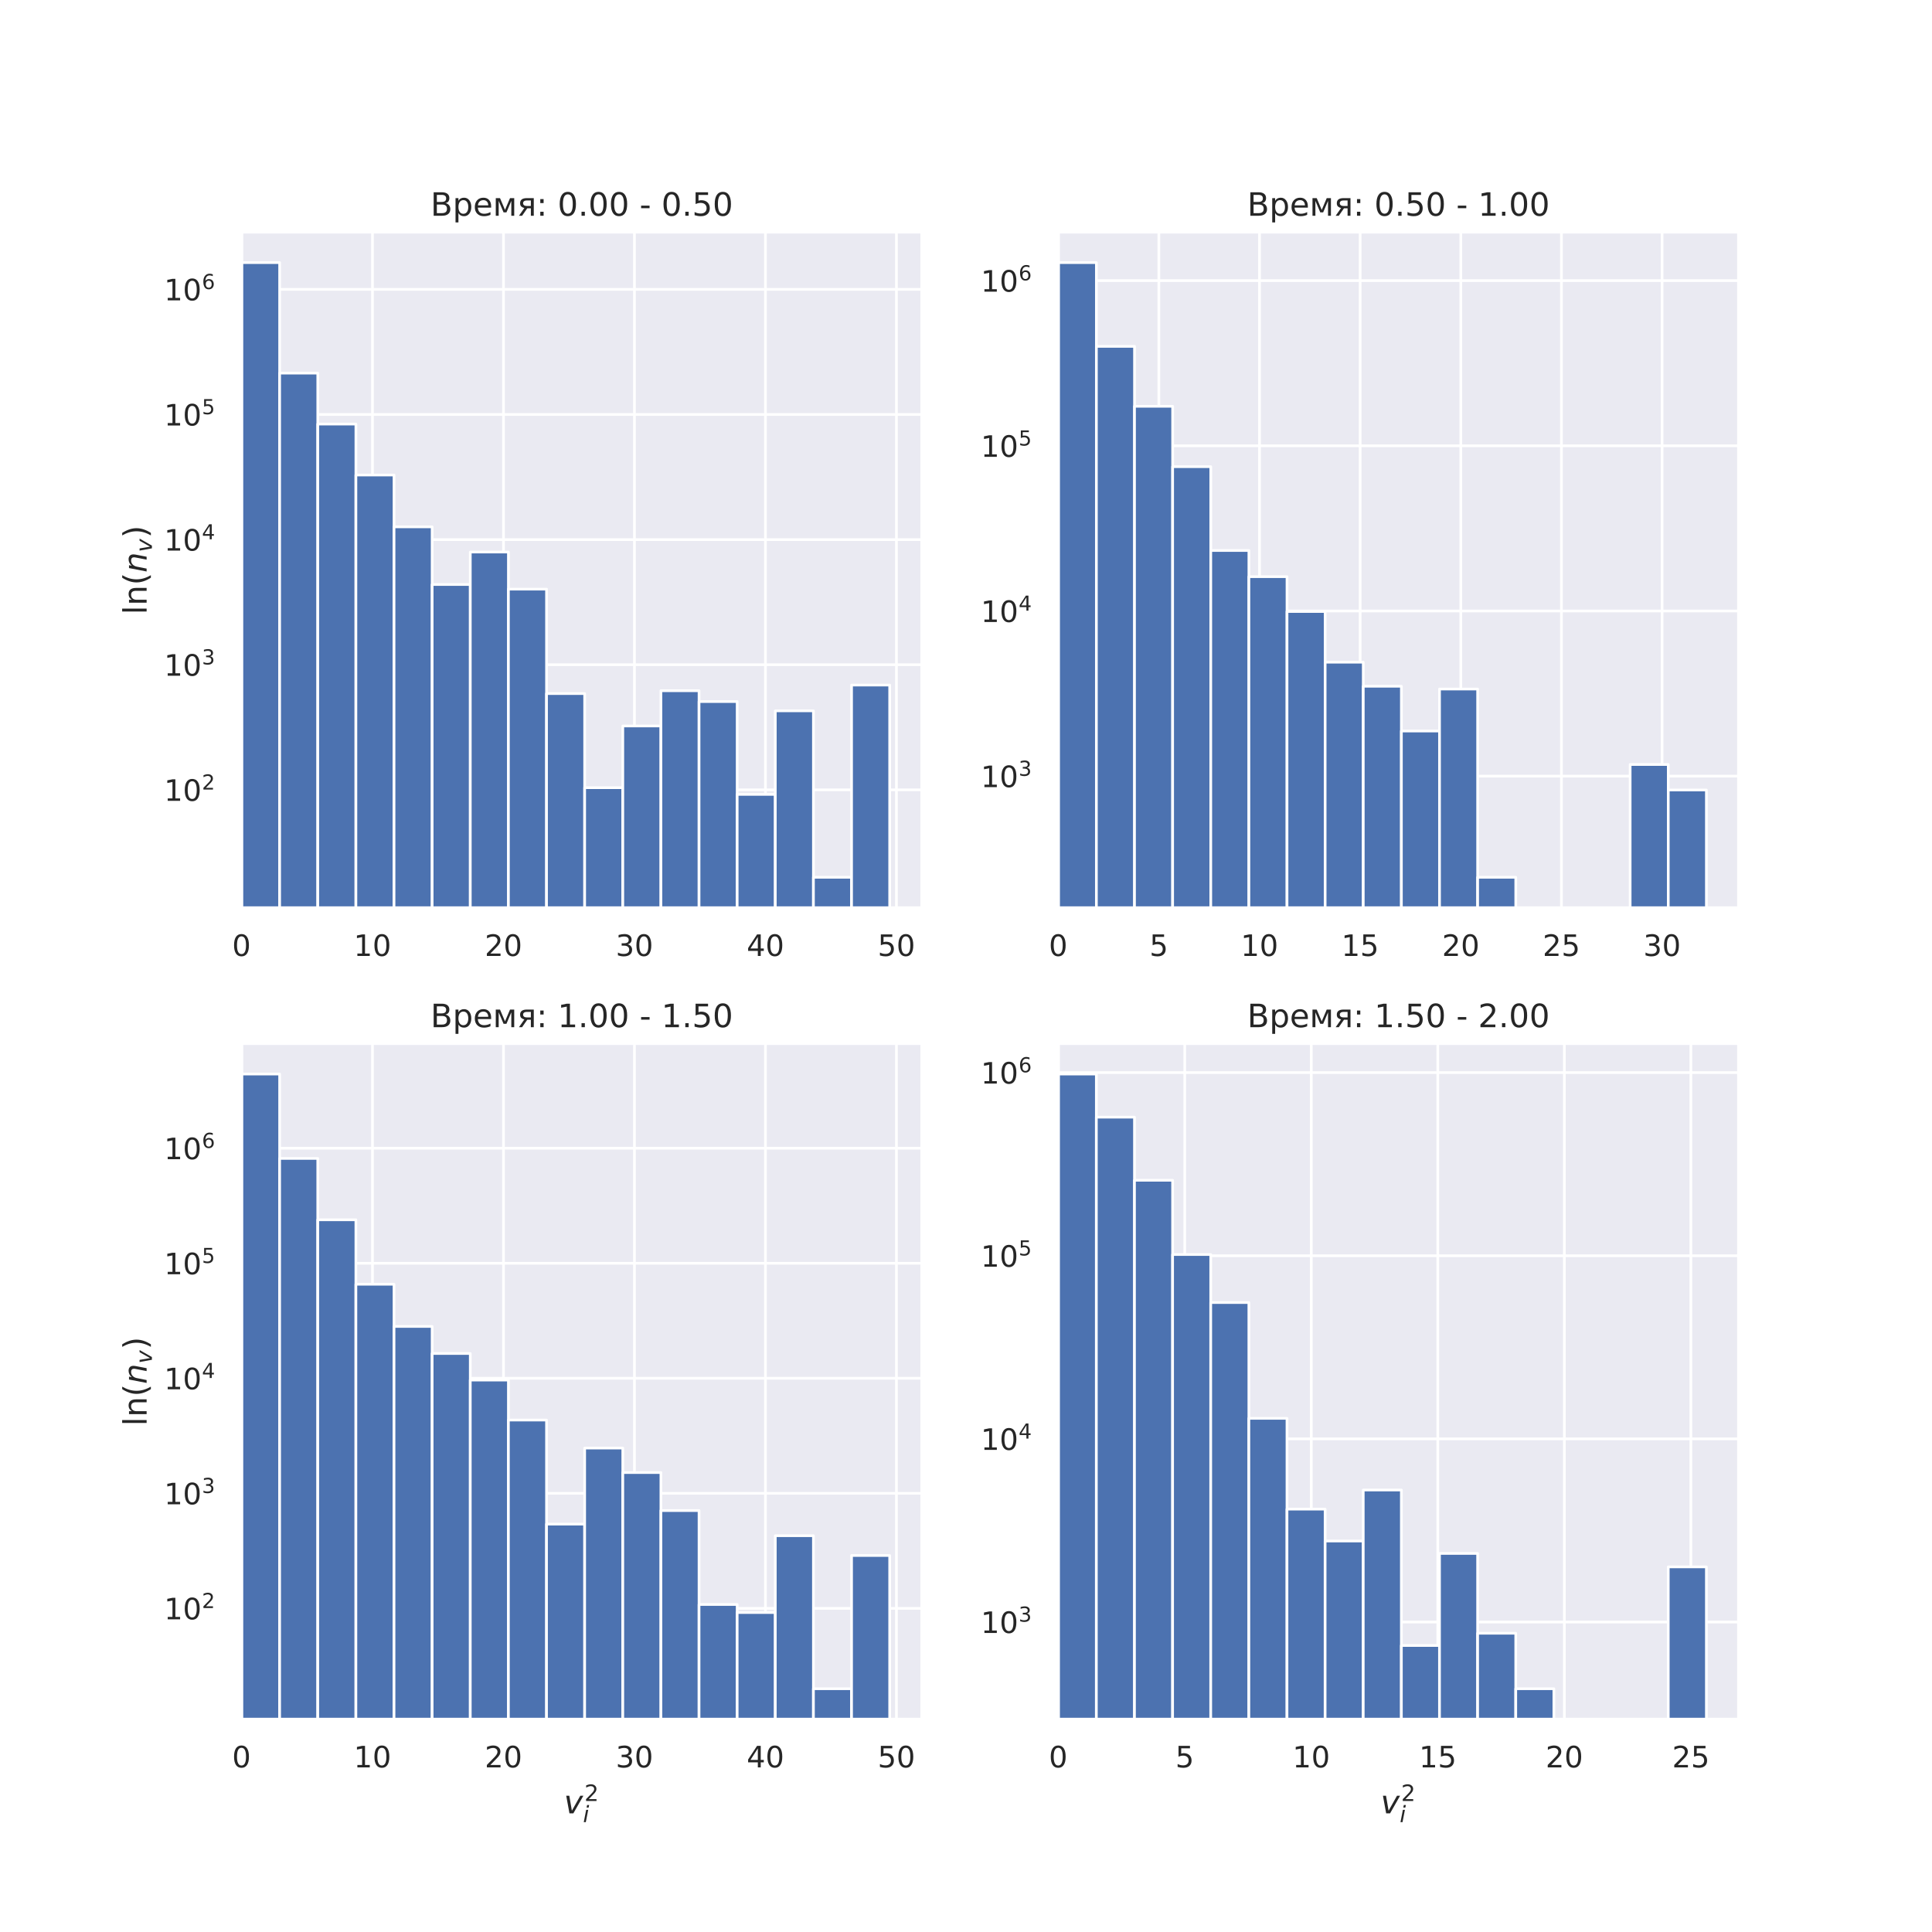 <?xml version="1.0" encoding="utf-8" standalone="no"?>
<!DOCTYPE svg PUBLIC "-//W3C//DTD SVG 1.1//EN"
  "http://www.w3.org/Graphics/SVG/1.1/DTD/svg11.dtd">
<!-- Created with matplotlib (https://matplotlib.org/) -->
<svg height="720pt" version="1.1" viewBox="0 0 720 720" width="720pt" xmlns="http://www.w3.org/2000/svg" xmlns:xlink="http://www.w3.org/1999/xlink">
 <defs>
  <style type="text/css">*{stroke-linecap:butt;stroke-linejoin:round;}</style>
 </defs>
 <g id="figure_1">
  <g id="patch_1">
   <path d="M 0 720 
L 720 720 
L 720 0 
L 0 0 
z
" style="fill:#ffffff;"/>
  </g>
  <g id="axes_1">
   <g id="patch_2">
    <path d="M 90 338.4 
L 343.636 338.4 
L 343.636 86.4 
L 90 86.4 
z
" style="fill:#eaeaf2;"/>
   </g>
   <g id="matplotlib.axis_1">
    <g id="xtick_1">
     <g id="line2d_1">
      <path clip-path="url(#p3fdd7d1e3e)" d="M 90 338.4 
L 90 86.4 
" style="fill:none;stroke:#ffffff;stroke-linecap:round;"/>
     </g>
     <g id="text_1">
      <!-- 0 -->
      <g style="fill:#262626;" transform="translate(86.501 356.258)scale(0.11 -0.11)">
       <defs>
        <path d="M 31.781 66.406 
Q 24.172 66.406 20.328 58.906 
Q 16.5 51.422 16.5 36.375 
Q 16.5 21.391 20.328 13.891 
Q 24.172 6.391 31.781 6.391 
Q 39.453 6.391 43.281 13.891 
Q 47.125 21.391 47.125 36.375 
Q 47.125 51.422 43.281 58.906 
Q 39.453 66.406 31.781 66.406 
z
M 31.781 74.219 
Q 44.047 74.219 50.516 64.516 
Q 56.984 54.828 56.984 36.375 
Q 56.984 17.969 50.516 8.266 
Q 44.047 -1.422 31.781 -1.422 
Q 19.531 -1.422 13.062 8.266 
Q 6.594 17.969 6.594 36.375 
Q 6.594 54.828 13.062 64.516 
Q 19.531 74.219 31.781 74.219 
z
" id="DejaVuSans-48"/>
       </defs>
       <use xlink:href="#DejaVuSans-48"/>
      </g>
     </g>
    </g>
    <g id="xtick_2">
     <g id="line2d_2">
      <path clip-path="url(#p3fdd7d1e3e)" d="M 138.815 338.4 
L 138.815 86.4 
" style="fill:none;stroke:#ffffff;stroke-linecap:round;"/>
     </g>
     <g id="text_2">
      <!-- 10 -->
      <g style="fill:#262626;" transform="translate(131.817 356.258)scale(0.11 -0.11)">
       <defs>
        <path d="M 12.406 8.297 
L 28.516 8.297 
L 28.516 63.922 
L 10.984 60.406 
L 10.984 69.391 
L 28.422 72.906 
L 38.281 72.906 
L 38.281 8.297 
L 54.391 8.297 
L 54.391 0 
L 12.406 0 
z
" id="DejaVuSans-49"/>
       </defs>
       <use xlink:href="#DejaVuSans-49"/>
       <use x="63.623" xlink:href="#DejaVuSans-48"/>
      </g>
     </g>
    </g>
    <g id="xtick_3">
     <g id="line2d_3">
      <path clip-path="url(#p3fdd7d1e3e)" d="M 187.631 338.4 
L 187.631 86.4 
" style="fill:none;stroke:#ffffff;stroke-linecap:round;"/>
     </g>
     <g id="text_3">
      <!-- 20 -->
      <g style="fill:#262626;" transform="translate(180.632 356.258)scale(0.11 -0.11)">
       <defs>
        <path d="M 19.188 8.297 
L 53.609 8.297 
L 53.609 0 
L 7.328 0 
L 7.328 8.297 
Q 12.938 14.109 22.625 23.891 
Q 32.328 33.688 34.812 36.531 
Q 39.547 41.844 41.422 45.531 
Q 43.312 49.219 43.312 52.781 
Q 43.312 58.594 39.234 62.25 
Q 35.156 65.922 28.609 65.922 
Q 23.969 65.922 18.812 64.312 
Q 13.672 62.703 7.812 59.422 
L 7.812 69.391 
Q 13.766 71.781 18.938 73 
Q 24.125 74.219 28.422 74.219 
Q 39.75 74.219 46.484 68.547 
Q 53.219 62.891 53.219 53.422 
Q 53.219 48.922 51.531 44.891 
Q 49.859 40.875 45.406 35.406 
Q 44.188 33.984 37.641 27.219 
Q 31.109 20.453 19.188 8.297 
z
" id="DejaVuSans-50"/>
       </defs>
       <use xlink:href="#DejaVuSans-50"/>
       <use x="63.623" xlink:href="#DejaVuSans-48"/>
      </g>
     </g>
    </g>
    <g id="xtick_4">
     <g id="line2d_4">
      <path clip-path="url(#p3fdd7d1e3e)" d="M 236.446 338.4 
L 236.446 86.4 
" style="fill:none;stroke:#ffffff;stroke-linecap:round;"/>
     </g>
     <g id="text_4">
      <!-- 30 -->
      <g style="fill:#262626;" transform="translate(229.448 356.258)scale(0.11 -0.11)">
       <defs>
        <path d="M 40.578 39.312 
Q 47.656 37.797 51.625 33 
Q 55.609 28.219 55.609 21.188 
Q 55.609 10.406 48.188 4.484 
Q 40.766 -1.422 27.094 -1.422 
Q 22.516 -1.422 17.656 -0.516 
Q 12.797 0.391 7.625 2.203 
L 7.625 11.719 
Q 11.719 9.328 16.594 8.109 
Q 21.484 6.891 26.812 6.891 
Q 36.078 6.891 40.938 10.547 
Q 45.797 14.203 45.797 21.188 
Q 45.797 27.641 41.281 31.266 
Q 36.766 34.906 28.719 34.906 
L 20.219 34.906 
L 20.219 43.016 
L 29.109 43.016 
Q 36.375 43.016 40.234 45.922 
Q 44.094 48.828 44.094 54.297 
Q 44.094 59.906 40.109 62.906 
Q 36.141 65.922 28.719 65.922 
Q 24.656 65.922 20.016 65.031 
Q 15.375 64.156 9.812 62.312 
L 9.812 71.094 
Q 15.438 72.656 20.344 73.438 
Q 25.25 74.219 29.594 74.219 
Q 40.828 74.219 47.359 69.109 
Q 53.906 64.016 53.906 55.328 
Q 53.906 49.266 50.438 45.094 
Q 46.969 40.922 40.578 39.312 
z
" id="DejaVuSans-51"/>
       </defs>
       <use xlink:href="#DejaVuSans-51"/>
       <use x="63.623" xlink:href="#DejaVuSans-48"/>
      </g>
     </g>
    </g>
    <g id="xtick_5">
     <g id="line2d_5">
      <path clip-path="url(#p3fdd7d1e3e)" d="M 285.262 338.4 
L 285.262 86.4 
" style="fill:none;stroke:#ffffff;stroke-linecap:round;"/>
     </g>
     <g id="text_5">
      <!-- 40 -->
      <g style="fill:#262626;" transform="translate(278.263 356.258)scale(0.11 -0.11)">
       <defs>
        <path d="M 37.797 64.312 
L 12.891 25.391 
L 37.797 25.391 
z
M 35.203 72.906 
L 47.609 72.906 
L 47.609 25.391 
L 58.016 25.391 
L 58.016 17.188 
L 47.609 17.188 
L 47.609 0 
L 37.797 0 
L 37.797 17.188 
L 4.891 17.188 
L 4.891 26.703 
z
" id="DejaVuSans-52"/>
       </defs>
       <use xlink:href="#DejaVuSans-52"/>
       <use x="63.623" xlink:href="#DejaVuSans-48"/>
      </g>
     </g>
    </g>
    <g id="xtick_6">
     <g id="line2d_6">
      <path clip-path="url(#p3fdd7d1e3e)" d="M 334.077 338.4 
L 334.077 86.4 
" style="fill:none;stroke:#ffffff;stroke-linecap:round;"/>
     </g>
     <g id="text_6">
      <!-- 50 -->
      <g style="fill:#262626;" transform="translate(327.078 356.258)scale(0.11 -0.11)">
       <defs>
        <path d="M 10.797 72.906 
L 49.516 72.906 
L 49.516 64.594 
L 19.828 64.594 
L 19.828 46.734 
Q 21.969 47.469 24.109 47.828 
Q 26.266 48.188 28.422 48.188 
Q 40.625 48.188 47.75 41.5 
Q 54.891 34.812 54.891 23.391 
Q 54.891 11.625 47.562 5.094 
Q 40.234 -1.422 26.906 -1.422 
Q 22.312 -1.422 17.547 -0.641 
Q 12.797 0.141 7.719 1.703 
L 7.719 11.625 
Q 12.109 9.234 16.797 8.062 
Q 21.484 6.891 26.703 6.891 
Q 35.156 6.891 40.078 11.328 
Q 45.016 15.766 45.016 23.391 
Q 45.016 31 40.078 35.438 
Q 35.156 39.891 26.703 39.891 
Q 22.75 39.891 18.812 39.016 
Q 14.891 38.141 10.797 36.281 
z
" id="DejaVuSans-53"/>
       </defs>
       <use xlink:href="#DejaVuSans-53"/>
       <use x="63.623" xlink:href="#DejaVuSans-48"/>
      </g>
     </g>
    </g>
   </g>
   <g id="matplotlib.axis_2">
    <g id="ytick_1">
     <g id="line2d_7">
      <path clip-path="url(#p3fdd7d1e3e)" d="M 90 294.353 
L 343.636 294.353 
" style="fill:none;stroke:#ffffff;stroke-linecap:round;"/>
     </g>
     <g id="text_7">
      <!-- $\mathdefault{10^{2}}$ -->
      <g style="fill:#262626;" transform="translate(61.14 298.532)scale(0.11 -0.11)">
       <use transform="translate(0 0.766)" xlink:href="#DejaVuSans-49"/>
       <use transform="translate(63.623 0.766)" xlink:href="#DejaVuSans-48"/>
       <use transform="translate(128.203 39.047)scale(0.7)" xlink:href="#DejaVuSans-50"/>
      </g>
     </g>
    </g>
    <g id="ytick_2">
     <g id="line2d_8">
      <path clip-path="url(#p3fdd7d1e3e)" d="M 90 247.723 
L 343.636 247.723 
" style="fill:none;stroke:#ffffff;stroke-linecap:round;"/>
     </g>
     <g id="text_8">
      <!-- $\mathdefault{10^{3}}$ -->
      <g style="fill:#262626;" transform="translate(61.14 251.902)scale(0.11 -0.11)">
       <use transform="translate(0 0.766)" xlink:href="#DejaVuSans-49"/>
       <use transform="translate(63.623 0.766)" xlink:href="#DejaVuSans-48"/>
       <use transform="translate(128.203 39.047)scale(0.7)" xlink:href="#DejaVuSans-51"/>
      </g>
     </g>
    </g>
    <g id="ytick_3">
     <g id="line2d_9">
      <path clip-path="url(#p3fdd7d1e3e)" d="M 90 201.093 
L 343.636 201.093 
" style="fill:none;stroke:#ffffff;stroke-linecap:round;"/>
     </g>
     <g id="text_9">
      <!-- $\mathdefault{10^{4}}$ -->
      <g style="fill:#262626;" transform="translate(61.14 205.272)scale(0.11 -0.11)">
       <use transform="translate(0 0.684)" xlink:href="#DejaVuSans-49"/>
       <use transform="translate(63.623 0.684)" xlink:href="#DejaVuSans-48"/>
       <use transform="translate(128.203 38.966)scale(0.7)" xlink:href="#DejaVuSans-52"/>
      </g>
     </g>
    </g>
    <g id="ytick_4">
     <g id="line2d_10">
      <path clip-path="url(#p3fdd7d1e3e)" d="M 90 154.463 
L 343.636 154.463 
" style="fill:none;stroke:#ffffff;stroke-linecap:round;"/>
     </g>
     <g id="text_10">
      <!-- $\mathdefault{10^{5}}$ -->
      <g style="fill:#262626;" transform="translate(61.14 158.643)scale(0.11 -0.11)">
       <use transform="translate(0 0.684)" xlink:href="#DejaVuSans-49"/>
       <use transform="translate(63.623 0.684)" xlink:href="#DejaVuSans-48"/>
       <use transform="translate(128.203 38.966)scale(0.7)" xlink:href="#DejaVuSans-53"/>
      </g>
     </g>
    </g>
    <g id="ytick_5">
     <g id="line2d_11">
      <path clip-path="url(#p3fdd7d1e3e)" d="M 90 107.834 
L 343.636 107.834 
" style="fill:none;stroke:#ffffff;stroke-linecap:round;"/>
     </g>
     <g id="text_11">
      <!-- $\mathdefault{10^{6}}$ -->
      <g style="fill:#262626;" transform="translate(61.14 112.013)scale(0.11 -0.11)">
       <defs>
        <path d="M 33.016 40.375 
Q 26.375 40.375 22.484 35.828 
Q 18.609 31.297 18.609 23.391 
Q 18.609 15.531 22.484 10.953 
Q 26.375 6.391 33.016 6.391 
Q 39.656 6.391 43.531 10.953 
Q 47.406 15.531 47.406 23.391 
Q 47.406 31.297 43.531 35.828 
Q 39.656 40.375 33.016 40.375 
z
M 52.594 71.297 
L 52.594 62.312 
Q 48.875 64.062 45.094 64.984 
Q 41.312 65.922 37.594 65.922 
Q 27.828 65.922 22.672 59.328 
Q 17.531 52.734 16.797 39.406 
Q 19.672 43.656 24.016 45.922 
Q 28.375 48.188 33.594 48.188 
Q 44.578 48.188 50.953 41.516 
Q 57.328 34.859 57.328 23.391 
Q 57.328 12.156 50.688 5.359 
Q 44.047 -1.422 33.016 -1.422 
Q 20.359 -1.422 13.672 8.266 
Q 6.984 17.969 6.984 36.375 
Q 6.984 53.656 15.188 63.938 
Q 23.391 74.219 37.203 74.219 
Q 40.922 74.219 44.703 73.484 
Q 48.484 72.75 52.594 71.297 
z
" id="DejaVuSans-54"/>
       </defs>
       <use transform="translate(0 0.766)" xlink:href="#DejaVuSans-49"/>
       <use transform="translate(63.623 0.766)" xlink:href="#DejaVuSans-48"/>
       <use transform="translate(128.203 39.047)scale(0.7)" xlink:href="#DejaVuSans-54"/>
      </g>
     </g>
    </g>
    <g id="ytick_6"/>
    <g id="ytick_7"/>
    <g id="ytick_8"/>
    <g id="ytick_9"/>
    <g id="ytick_10"/>
    <g id="ytick_11"/>
    <g id="ytick_12"/>
    <g id="ytick_13"/>
    <g id="ytick_14"/>
    <g id="ytick_15"/>
    <g id="ytick_16"/>
    <g id="ytick_17"/>
    <g id="ytick_18"/>
    <g id="ytick_19"/>
    <g id="ytick_20"/>
    <g id="ytick_21"/>
    <g id="ytick_22"/>
    <g id="ytick_23"/>
    <g id="ytick_24"/>
    <g id="ytick_25"/>
    <g id="ytick_26"/>
    <g id="ytick_27"/>
    <g id="ytick_28"/>
    <g id="ytick_29"/>
    <g id="ytick_30"/>
    <g id="ytick_31"/>
    <g id="ytick_32"/>
    <g id="ytick_33"/>
    <g id="ytick_34"/>
    <g id="ytick_35"/>
    <g id="ytick_36"/>
    <g id="ytick_37"/>
    <g id="ytick_38"/>
    <g id="ytick_39"/>
    <g id="ytick_40"/>
    <g id="ytick_41"/>
    <g id="ytick_42"/>
    <g id="ytick_43"/>
    <g id="ytick_44"/>
    <g id="ytick_45"/>
    <g id="ytick_46"/>
    <g id="text_12">
     <!-- $\ln(n_v)$ -->
     <g style="fill:#262626;" transform="translate(54.644 229.02)rotate(-90)scale(0.12 -0.12)">
      <defs>
       <path d="M 9.422 75.984 
L 18.406 75.984 
L 18.406 0 
L 9.422 0 
z
" id="DejaVuSans-108"/>
       <path d="M 54.891 33.016 
L 54.891 0 
L 45.906 0 
L 45.906 32.719 
Q 45.906 40.484 42.875 44.328 
Q 39.844 48.188 33.797 48.188 
Q 26.516 48.188 22.312 43.547 
Q 18.109 38.922 18.109 30.906 
L 18.109 0 
L 9.078 0 
L 9.078 54.688 
L 18.109 54.688 
L 18.109 46.188 
Q 21.344 51.125 25.703 53.562 
Q 30.078 56 35.797 56 
Q 45.219 56 50.047 50.172 
Q 54.891 44.344 54.891 33.016 
z
" id="DejaVuSans-110"/>
       <path d="M 31 75.875 
Q 24.469 64.656 21.281 53.656 
Q 18.109 42.672 18.109 31.391 
Q 18.109 20.125 21.312 9.062 
Q 24.516 -2 31 -13.188 
L 23.188 -13.188 
Q 15.875 -1.703 12.234 9.375 
Q 8.594 20.453 8.594 31.391 
Q 8.594 42.281 12.203 53.312 
Q 15.828 64.359 23.188 75.875 
z
" id="DejaVuSans-40"/>
       <path d="M 55.719 33.016 
L 49.312 0 
L 40.281 0 
L 46.688 32.672 
Q 47.125 34.969 47.359 36.719 
Q 47.609 38.484 47.609 39.5 
Q 47.609 43.609 45.016 45.891 
Q 42.438 48.188 37.797 48.188 
Q 30.562 48.188 25.344 43.375 
Q 20.125 38.578 18.5 30.328 
L 12.5 0 
L 3.516 0 
L 14.109 54.688 
L 23.094 54.688 
L 21.297 46.094 
Q 25.047 50.828 30.312 53.406 
Q 35.594 56 41.406 56 
Q 48.641 56 52.609 52.094 
Q 56.594 48.188 56.594 41.109 
Q 56.594 39.359 56.375 37.359 
Q 56.156 35.359 55.719 33.016 
z
" id="DejaVuSans-Oblique-110"/>
       <path d="M 7.172 54.688 
L 16.703 54.688 
L 24.703 8.203 
L 50.875 54.688 
L 60.406 54.688 
L 29.297 0 
L 17.188 0 
z
" id="DejaVuSans-Oblique-118"/>
       <path d="M 8.016 75.875 
L 15.828 75.875 
Q 23.141 64.359 26.781 53.312 
Q 30.422 42.281 30.422 31.391 
Q 30.422 20.453 26.781 9.375 
Q 23.141 -1.703 15.828 -13.188 
L 8.016 -13.188 
Q 14.5 -2 17.703 9.062 
Q 20.906 20.125 20.906 31.391 
Q 20.906 42.672 17.703 53.656 
Q 14.5 64.656 8.016 75.875 
z
" id="DejaVuSans-41"/>
      </defs>
      <use transform="translate(0 0.016)" xlink:href="#DejaVuSans-108"/>
      <use transform="translate(27.783 0.016)" xlink:href="#DejaVuSans-110"/>
      <use transform="translate(91.162 0.016)" xlink:href="#DejaVuSans-40"/>
      <use transform="translate(130.176 0.016)" xlink:href="#DejaVuSans-Oblique-110"/>
      <use transform="translate(193.555 -16.391)scale(0.7)" xlink:href="#DejaVuSans-Oblique-118"/>
      <use transform="translate(237.715 0.016)" xlink:href="#DejaVuSans-41"/>
     </g>
    </g>
   </g>
   <g id="patch_3">
    <path clip-path="url(#p3fdd7d1e3e)" d="M 90.007 47017.353 
L 104.216 47017.353 
L 104.216 97.855 
L 90.007 97.855 
z
" style="fill:#4c72b0;stroke:#ffffff;stroke-linejoin:miter;"/>
   </g>
   <g id="patch_4">
    <path clip-path="url(#p3fdd7d1e3e)" d="M 104.216 47017.353 
L 118.425 47017.353 
L 118.425 139.048 
L 104.216 139.048 
z
" style="fill:#4c72b0;stroke:#ffffff;stroke-linejoin:miter;"/>
   </g>
   <g id="patch_5">
    <path clip-path="url(#p3fdd7d1e3e)" d="M 118.425 47017.353 
L 132.634 47017.353 
L 132.634 158.029 
L 118.425 158.029 
z
" style="fill:#4c72b0;stroke:#ffffff;stroke-linejoin:miter;"/>
   </g>
   <g id="patch_6">
    <path clip-path="url(#p3fdd7d1e3e)" d="M 132.634 47017.353 
L 146.843 47017.353 
L 146.843 177.018 
L 132.634 177.018 
z
" style="fill:#4c72b0;stroke:#ffffff;stroke-linejoin:miter;"/>
   </g>
   <g id="patch_7">
    <path clip-path="url(#p3fdd7d1e3e)" d="M 146.843 47017.353 
L 161.052 47017.353 
L 161.052 196.33 
L 146.843 196.33 
z
" style="fill:#4c72b0;stroke:#ffffff;stroke-linejoin:miter;"/>
   </g>
   <g id="patch_8">
    <path clip-path="url(#p3fdd7d1e3e)" d="M 161.052 47017.353 
L 175.261 47017.353 
L 175.261 217.83 
L 161.052 217.83 
z
" style="fill:#4c72b0;stroke:#ffffff;stroke-linejoin:miter;"/>
   </g>
   <g id="patch_9">
    <path clip-path="url(#p3fdd7d1e3e)" d="M 175.261 47017.353 
L 189.469 47017.353 
L 189.469 205.734 
L 175.261 205.734 
z
" style="fill:#4c72b0;stroke:#ffffff;stroke-linejoin:miter;"/>
   </g>
   <g id="patch_10">
    <path clip-path="url(#p3fdd7d1e3e)" d="M 189.469 47017.353 
L 203.678 47017.353 
L 203.678 219.548 
L 189.469 219.548 
z
" style="fill:#4c72b0;stroke:#ffffff;stroke-linejoin:miter;"/>
   </g>
   <g id="patch_11">
    <path clip-path="url(#p3fdd7d1e3e)" d="M 203.678 47017.353 
L 217.887 47017.353 
L 217.887 258.477 
L 203.678 258.477 
z
" style="fill:#4c72b0;stroke:#ffffff;stroke-linejoin:miter;"/>
   </g>
   <g id="patch_12">
    <path clip-path="url(#p3fdd7d1e3e)" d="M 217.887 47017.353 
L 232.096 47017.353 
L 232.096 293.558 
L 217.887 293.558 
z
" style="fill:#4c72b0;stroke:#ffffff;stroke-linejoin:miter;"/>
   </g>
   <g id="patch_13">
    <path clip-path="url(#p3fdd7d1e3e)" d="M 232.096 47017.353 
L 246.305 47017.353 
L 246.305 270.546 
L 232.096 270.546 
z
" style="fill:#4c72b0;stroke:#ffffff;stroke-linejoin:miter;"/>
   </g>
   <g id="patch_14">
    <path clip-path="url(#p3fdd7d1e3e)" d="M 246.305 47017.353 
L 260.514 47017.353 
L 260.514 257.404 
L 246.305 257.404 
z
" style="fill:#4c72b0;stroke:#ffffff;stroke-linejoin:miter;"/>
   </g>
   <g id="patch_15">
    <path clip-path="url(#p3fdd7d1e3e)" d="M 260.514 47017.353 
L 274.723 47017.353 
L 274.723 261.438 
L 260.514 261.438 
z
" style="fill:#4c72b0;stroke:#ffffff;stroke-linejoin:miter;"/>
   </g>
   <g id="patch_16">
    <path clip-path="url(#p3fdd7d1e3e)" d="M 274.723 47017.353 
L 288.932 47017.353 
L 288.932 296.041 
L 274.723 296.041 
z
" style="fill:#4c72b0;stroke:#ffffff;stroke-linejoin:miter;"/>
   </g>
   <g id="patch_17">
    <path clip-path="url(#p3fdd7d1e3e)" d="M 288.932 47017.353 
L 303.141 47017.353 
L 303.141 264.909 
L 288.932 264.909 
z
" style="fill:#4c72b0;stroke:#ffffff;stroke-linejoin:miter;"/>
   </g>
   <g id="patch_18">
    <path clip-path="url(#p3fdd7d1e3e)" d="M 303.141 47017.353 
L 317.35 47017.353 
L 317.35 326.945 
L 303.141 326.945 
z
" style="fill:#4c72b0;stroke:#ffffff;stroke-linejoin:miter;"/>
   </g>
   <g id="patch_19">
    <path clip-path="url(#p3fdd7d1e3e)" d="M 317.35 47017.353 
L 331.559 47017.353 
L 331.559 255.296 
L 317.35 255.296 
z
" style="fill:#4c72b0;stroke:#ffffff;stroke-linejoin:miter;"/>
   </g>
   <g id="patch_20">
    <path d="M 90 338.4 
L 90 86.4 
" style="fill:none;stroke:#ffffff;stroke-linecap:square;stroke-linejoin:miter;stroke-width:1.25;"/>
   </g>
   <g id="patch_21">
    <path d="M 343.636 338.4 
L 343.636 86.4 
" style="fill:none;stroke:#ffffff;stroke-linecap:square;stroke-linejoin:miter;stroke-width:1.25;"/>
   </g>
   <g id="patch_22">
    <path d="M 90 338.4 
L 343.636 338.4 
" style="fill:none;stroke:#ffffff;stroke-linecap:square;stroke-linejoin:miter;stroke-width:1.25;"/>
   </g>
   <g id="patch_23">
    <path d="M 90 86.4 
L 343.636 86.4 
" style="fill:none;stroke:#ffffff;stroke-linecap:square;stroke-linejoin:miter;stroke-width:1.25;"/>
   </g>
   <g id="text_13">
    <!-- Время: 0.00 - 0.50 -->
    <g style="fill:#262626;" transform="translate(160.44 80.4)scale(0.12 -0.12)">
     <defs>
      <path d="M 19.672 34.812 
L 19.672 8.109 
L 35.5 8.109 
Q 43.453 8.109 47.281 11.406 
Q 51.125 14.703 51.125 21.484 
Q 51.125 28.328 47.281 31.562 
Q 43.453 34.812 35.5 34.812 
z
M 19.672 64.797 
L 19.672 42.828 
L 34.281 42.828 
Q 41.5 42.828 45.031 45.531 
Q 48.578 48.25 48.578 53.812 
Q 48.578 59.328 45.031 62.062 
Q 41.5 64.797 34.281 64.797 
z
M 9.812 72.906 
L 35.016 72.906 
Q 46.297 72.906 52.391 68.219 
Q 58.5 63.531 58.5 54.891 
Q 58.5 48.188 55.375 44.234 
Q 52.25 40.281 46.188 39.312 
Q 53.469 37.75 57.5 32.781 
Q 61.531 27.828 61.531 20.406 
Q 61.531 10.641 54.891 5.312 
Q 48.25 0 35.984 0 
L 9.812 0 
z
" id="DejaVuSans-1042"/>
      <path d="M 18.109 8.203 
L 18.109 -20.797 
L 9.078 -20.797 
L 9.078 54.688 
L 18.109 54.688 
L 18.109 46.391 
Q 20.953 51.266 25.266 53.625 
Q 29.594 56 35.594 56 
Q 45.562 56 51.781 48.094 
Q 58.016 40.188 58.016 27.297 
Q 58.016 14.406 51.781 6.484 
Q 45.562 -1.422 35.594 -1.422 
Q 29.594 -1.422 25.266 0.953 
Q 20.953 3.328 18.109 8.203 
z
M 48.688 27.297 
Q 48.688 37.203 44.609 42.844 
Q 40.531 48.484 33.406 48.484 
Q 26.266 48.484 22.188 42.844 
Q 18.109 37.203 18.109 27.297 
Q 18.109 17.391 22.188 11.75 
Q 26.266 6.109 33.406 6.109 
Q 40.531 6.109 44.609 11.75 
Q 48.688 17.391 48.688 27.297 
z
" id="DejaVuSans-1088"/>
      <path d="M 56.203 29.594 
L 56.203 25.203 
L 14.891 25.203 
Q 15.484 15.922 20.484 11.062 
Q 25.484 6.203 34.422 6.203 
Q 39.594 6.203 44.453 7.469 
Q 49.312 8.734 54.109 11.281 
L 54.109 2.781 
Q 49.266 0.734 44.188 -0.344 
Q 39.109 -1.422 33.891 -1.422 
Q 20.797 -1.422 13.156 6.188 
Q 5.516 13.812 5.516 26.812 
Q 5.516 40.234 12.766 48.109 
Q 20.016 56 32.328 56 
Q 43.359 56 49.781 48.891 
Q 56.203 41.797 56.203 29.594 
z
M 47.219 32.234 
Q 47.125 39.594 43.094 43.984 
Q 39.062 48.391 32.422 48.391 
Q 24.906 48.391 20.391 44.141 
Q 15.875 39.891 15.188 32.172 
z
" id="DejaVuSans-1077"/>
      <path d="M 9.078 54.688 
L 22.219 54.688 
L 37.75 18.062 
L 53.328 54.688 
L 66.359 54.688 
L 66.359 0 
L 57.328 0 
L 57.328 46.094 
L 42.234 10.5 
L 33.25 10.5 
L 18.109 46.094 
L 18.109 0 
L 9.078 0 
z
" id="DejaVuSans-1084"/>
      <path d="M 18.453 38.922 
Q 18.453 34.859 21.578 32.562 
Q 24.703 30.281 30.516 30.281 
L 42.625 30.281 
L 42.625 47.516 
L 30.516 47.516 
Q 24.703 47.516 21.578 45.266 
Q 18.453 43.016 18.453 38.922 
z
M 5.672 0 
L 22.359 23.969 
Q 16.703 25.25 12.938 28.594 
Q 9.188 31.938 9.188 38.922 
Q 9.188 46.828 14.422 50.75 
Q 19.672 54.688 30.281 54.688 
L 51.656 54.688 
L 51.656 0 
L 42.625 0 
L 42.625 23.094 
L 31.453 23.094 
L 15.328 0 
z
" id="DejaVuSans-1103"/>
      <path d="M 11.719 12.406 
L 22.016 12.406 
L 22.016 0 
L 11.719 0 
z
M 11.719 51.703 
L 22.016 51.703 
L 22.016 39.312 
L 11.719 39.312 
z
" id="DejaVuSans-58"/>
      <path id="DejaVuSans-32"/>
      <path d="M 10.688 12.406 
L 21 12.406 
L 21 0 
L 10.688 0 
z
" id="DejaVuSans-46"/>
      <path d="M 4.891 31.391 
L 31.203 31.391 
L 31.203 23.391 
L 4.891 23.391 
z
" id="DejaVuSans-45"/>
     </defs>
     <use xlink:href="#DejaVuSans-1042"/>
     <use x="68.604" xlink:href="#DejaVuSans-1088"/>
     <use x="132.08" xlink:href="#DejaVuSans-1077"/>
     <use x="193.604" xlink:href="#DejaVuSans-1084"/>
     <use x="269.043" xlink:href="#DejaVuSans-1103"/>
     <use x="329.199" xlink:href="#DejaVuSans-58"/>
     <use x="362.891" xlink:href="#DejaVuSans-32"/>
     <use x="394.678" xlink:href="#DejaVuSans-48"/>
     <use x="458.301" xlink:href="#DejaVuSans-46"/>
     <use x="490.088" xlink:href="#DejaVuSans-48"/>
     <use x="553.711" xlink:href="#DejaVuSans-48"/>
     <use x="617.334" xlink:href="#DejaVuSans-32"/>
     <use x="649.121" xlink:href="#DejaVuSans-45"/>
     <use x="685.205" xlink:href="#DejaVuSans-32"/>
     <use x="716.992" xlink:href="#DejaVuSans-48"/>
     <use x="780.615" xlink:href="#DejaVuSans-46"/>
     <use x="812.402" xlink:href="#DejaVuSans-53"/>
     <use x="876.025" xlink:href="#DejaVuSans-48"/>
    </g>
   </g>
  </g>
  <g id="axes_2">
   <g id="patch_24">
    <path d="M 394.364 338.4 
L 648 338.4 
L 648 86.4 
L 394.364 86.4 
z
" style="fill:#eaeaf2;"/>
   </g>
   <g id="matplotlib.axis_3">
    <g id="xtick_7">
     <g id="line2d_12">
      <path clip-path="url(#p640590e92e)" d="M 394.364 338.4 
L 394.364 86.4 
" style="fill:none;stroke:#ffffff;stroke-linecap:round;"/>
     </g>
     <g id="text_14">
      <!-- 0 -->
      <g style="fill:#262626;" transform="translate(390.864 356.258)scale(0.11 -0.11)">
       <use xlink:href="#DejaVuSans-48"/>
      </g>
     </g>
    </g>
    <g id="xtick_8">
     <g id="line2d_13">
      <path clip-path="url(#p640590e92e)" d="M 431.871 338.4 
L 431.871 86.4 
" style="fill:none;stroke:#ffffff;stroke-linecap:round;"/>
     </g>
     <g id="text_15">
      <!-- 5 -->
      <g style="fill:#262626;" transform="translate(428.372 356.258)scale(0.11 -0.11)">
       <use xlink:href="#DejaVuSans-53"/>
      </g>
     </g>
    </g>
    <g id="xtick_9">
     <g id="line2d_14">
      <path clip-path="url(#p640590e92e)" d="M 469.378 338.4 
L 469.378 86.4 
" style="fill:none;stroke:#ffffff;stroke-linecap:round;"/>
     </g>
     <g id="text_16">
      <!-- 10 -->
      <g style="fill:#262626;" transform="translate(462.38 356.258)scale(0.11 -0.11)">
       <use xlink:href="#DejaVuSans-49"/>
       <use x="63.623" xlink:href="#DejaVuSans-48"/>
      </g>
     </g>
    </g>
    <g id="xtick_10">
     <g id="line2d_15">
      <path clip-path="url(#p640590e92e)" d="M 506.886 338.4 
L 506.886 86.4 
" style="fill:none;stroke:#ffffff;stroke-linecap:round;"/>
     </g>
     <g id="text_17">
      <!-- 15 -->
      <g style="fill:#262626;" transform="translate(499.887 356.258)scale(0.11 -0.11)">
       <use xlink:href="#DejaVuSans-49"/>
       <use x="63.623" xlink:href="#DejaVuSans-53"/>
      </g>
     </g>
    </g>
    <g id="xtick_11">
     <g id="line2d_16">
      <path clip-path="url(#p640590e92e)" d="M 544.393 338.4 
L 544.393 86.4 
" style="fill:none;stroke:#ffffff;stroke-linecap:round;"/>
     </g>
     <g id="text_18">
      <!-- 20 -->
      <g style="fill:#262626;" transform="translate(537.394 356.258)scale(0.11 -0.11)">
       <use xlink:href="#DejaVuSans-50"/>
       <use x="63.623" xlink:href="#DejaVuSans-48"/>
      </g>
     </g>
    </g>
    <g id="xtick_12">
     <g id="line2d_17">
      <path clip-path="url(#p640590e92e)" d="M 581.9 338.4 
L 581.9 86.4 
" style="fill:none;stroke:#ffffff;stroke-linecap:round;"/>
     </g>
     <g id="text_19">
      <!-- 25 -->
      <g style="fill:#262626;" transform="translate(574.902 356.258)scale(0.11 -0.11)">
       <use xlink:href="#DejaVuSans-50"/>
       <use x="63.623" xlink:href="#DejaVuSans-53"/>
      </g>
     </g>
    </g>
    <g id="xtick_13">
     <g id="line2d_18">
      <path clip-path="url(#p640590e92e)" d="M 619.408 338.4 
L 619.408 86.4 
" style="fill:none;stroke:#ffffff;stroke-linecap:round;"/>
     </g>
     <g id="text_20">
      <!-- 30 -->
      <g style="fill:#262626;" transform="translate(612.409 356.258)scale(0.11 -0.11)">
       <use xlink:href="#DejaVuSans-51"/>
       <use x="63.623" xlink:href="#DejaVuSans-48"/>
      </g>
     </g>
    </g>
   </g>
   <g id="matplotlib.axis_4">
    <g id="ytick_47">
     <g id="line2d_19">
      <path clip-path="url(#p640590e92e)" d="M 394.364 289.239 
L 648 289.239 
" style="fill:none;stroke:#ffffff;stroke-linecap:round;"/>
     </g>
     <g id="text_21">
      <!-- $\mathdefault{10^{3}}$ -->
      <g style="fill:#262626;" transform="translate(365.504 293.418)scale(0.11 -0.11)">
       <use transform="translate(0 0.766)" xlink:href="#DejaVuSans-49"/>
       <use transform="translate(63.623 0.766)" xlink:href="#DejaVuSans-48"/>
       <use transform="translate(128.203 39.047)scale(0.7)" xlink:href="#DejaVuSans-51"/>
      </g>
     </g>
    </g>
    <g id="ytick_48">
     <g id="line2d_20">
      <path clip-path="url(#p640590e92e)" d="M 394.364 227.689 
L 648 227.689 
" style="fill:none;stroke:#ffffff;stroke-linecap:round;"/>
     </g>
     <g id="text_22">
      <!-- $\mathdefault{10^{4}}$ -->
      <g style="fill:#262626;" transform="translate(365.504 231.868)scale(0.11 -0.11)">
       <use transform="translate(0 0.684)" xlink:href="#DejaVuSans-49"/>
       <use transform="translate(63.623 0.684)" xlink:href="#DejaVuSans-48"/>
       <use transform="translate(128.203 38.966)scale(0.7)" xlink:href="#DejaVuSans-52"/>
      </g>
     </g>
    </g>
    <g id="ytick_49">
     <g id="line2d_21">
      <path clip-path="url(#p640590e92e)" d="M 394.364 166.139 
L 648 166.139 
" style="fill:none;stroke:#ffffff;stroke-linecap:round;"/>
     </g>
     <g id="text_23">
      <!-- $\mathdefault{10^{5}}$ -->
      <g style="fill:#262626;" transform="translate(365.504 170.318)scale(0.11 -0.11)">
       <use transform="translate(0 0.684)" xlink:href="#DejaVuSans-49"/>
       <use transform="translate(63.623 0.684)" xlink:href="#DejaVuSans-48"/>
       <use transform="translate(128.203 38.966)scale(0.7)" xlink:href="#DejaVuSans-53"/>
      </g>
     </g>
    </g>
    <g id="ytick_50">
     <g id="line2d_22">
      <path clip-path="url(#p640590e92e)" d="M 394.364 104.588 
L 648 104.588 
" style="fill:none;stroke:#ffffff;stroke-linecap:round;"/>
     </g>
     <g id="text_24">
      <!-- $\mathdefault{10^{6}}$ -->
      <g style="fill:#262626;" transform="translate(365.504 108.767)scale(0.11 -0.11)">
       <use transform="translate(0 0.766)" xlink:href="#DejaVuSans-49"/>
       <use transform="translate(63.623 0.766)" xlink:href="#DejaVuSans-48"/>
       <use transform="translate(128.203 39.047)scale(0.7)" xlink:href="#DejaVuSans-54"/>
      </g>
     </g>
    </g>
    <g id="ytick_51"/>
    <g id="ytick_52"/>
    <g id="ytick_53"/>
    <g id="ytick_54"/>
    <g id="ytick_55"/>
    <g id="ytick_56"/>
    <g id="ytick_57"/>
    <g id="ytick_58"/>
    <g id="ytick_59"/>
    <g id="ytick_60"/>
    <g id="ytick_61"/>
    <g id="ytick_62"/>
    <g id="ytick_63"/>
    <g id="ytick_64"/>
    <g id="ytick_65"/>
    <g id="ytick_66"/>
    <g id="ytick_67"/>
    <g id="ytick_68"/>
    <g id="ytick_69"/>
    <g id="ytick_70"/>
    <g id="ytick_71"/>
    <g id="ytick_72"/>
    <g id="ytick_73"/>
    <g id="ytick_74"/>
    <g id="ytick_75"/>
    <g id="ytick_76"/>
    <g id="ytick_77"/>
    <g id="ytick_78"/>
    <g id="ytick_79"/>
    <g id="ytick_80"/>
    <g id="ytick_81"/>
    <g id="ytick_82"/>
   </g>
   <g id="patch_25">
    <path clip-path="url(#p640590e92e)" d="M 394.384 62024.18 
L 408.592 62024.18 
L 408.592 97.855 
L 394.384 97.855 
z
" style="fill:#4c72b0;stroke:#ffffff;stroke-linejoin:miter;"/>
   </g>
   <g id="patch_26">
    <path clip-path="url(#p640590e92e)" d="M 408.592 62024.18 
L 422.8 62024.18 
L 422.8 129.076 
L 408.592 129.076 
z
" style="fill:#4c72b0;stroke:#ffffff;stroke-linejoin:miter;"/>
   </g>
   <g id="patch_27">
    <path clip-path="url(#p640590e92e)" d="M 422.8 62024.18 
L 437.008 62024.18 
L 437.008 151.407 
L 422.8 151.407 
z
" style="fill:#4c72b0;stroke:#ffffff;stroke-linejoin:miter;"/>
   </g>
   <g id="patch_28">
    <path clip-path="url(#p640590e92e)" d="M 437.008 62024.18 
L 451.216 62024.18 
L 451.216 173.921 
L 437.008 173.921 
z
" style="fill:#4c72b0;stroke:#ffffff;stroke-linejoin:miter;"/>
   </g>
   <g id="patch_29">
    <path clip-path="url(#p640590e92e)" d="M 451.216 62024.18 
L 465.425 62024.18 
L 465.425 205.151 
L 451.216 205.151 
z
" style="fill:#4c72b0;stroke:#ffffff;stroke-linejoin:miter;"/>
   </g>
   <g id="patch_30">
    <path clip-path="url(#p640590e92e)" d="M 465.425 62024.18 
L 479.633 62024.18 
L 479.633 214.912 
L 465.425 214.912 
z
" style="fill:#4c72b0;stroke:#ffffff;stroke-linejoin:miter;"/>
   </g>
   <g id="patch_31">
    <path clip-path="url(#p640590e92e)" d="M 479.633 62024.18 
L 493.841 62024.18 
L 493.841 227.882 
L 479.633 227.882 
z
" style="fill:#4c72b0;stroke:#ffffff;stroke-linejoin:miter;"/>
   </g>
   <g id="patch_32">
    <path clip-path="url(#p640590e92e)" d="M 493.841 62024.18 
L 508.049 62024.18 
L 508.049 246.779 
L 493.841 246.779 
z
" style="fill:#4c72b0;stroke:#ffffff;stroke-linejoin:miter;"/>
   </g>
   <g id="patch_33">
    <path clip-path="url(#p640590e92e)" d="M 508.049 62024.18 
L 522.257 62024.18 
L 522.257 255.752 
L 508.049 255.752 
z
" style="fill:#4c72b0;stroke:#ffffff;stroke-linejoin:miter;"/>
   </g>
   <g id="patch_34">
    <path clip-path="url(#p640590e92e)" d="M 522.257 62024.18 
L 536.466 62024.18 
L 536.466 272.422 
L 522.257 272.422 
z
" style="fill:#4c72b0;stroke:#ffffff;stroke-linejoin:miter;"/>
   </g>
   <g id="patch_35">
    <path clip-path="url(#p640590e92e)" d="M 536.466 62024.18 
L 550.674 62024.18 
L 550.674 256.779 
L 536.466 256.779 
z
" style="fill:#4c72b0;stroke:#ffffff;stroke-linejoin:miter;"/>
   </g>
   <g id="patch_36">
    <path clip-path="url(#p640590e92e)" d="M 550.674 62024.18 
L 564.882 62024.18 
L 564.882 326.945 
L 550.674 326.945 
z
" style="fill:#4c72b0;stroke:#ffffff;stroke-linejoin:miter;"/>
   </g>
   <g id="patch_37">
    <path clip-path="url(#p640590e92e)" d="M 564.882 62024.18 
L 579.09 62024.18 
L 579.09 62024.18 
L 564.882 62024.18 
z
" style="fill:#4c72b0;stroke:#ffffff;stroke-linejoin:miter;"/>
   </g>
   <g id="patch_38">
    <path clip-path="url(#p640590e92e)" d="M 579.09 62024.18 
L 593.298 62024.18 
L 593.298 62024.18 
L 579.09 62024.18 
z
" style="fill:#4c72b0;stroke:#ffffff;stroke-linejoin:miter;"/>
   </g>
   <g id="patch_39">
    <path clip-path="url(#p640590e92e)" d="M 593.298 62024.18 
L 607.507 62024.18 
L 607.507 62024.18 
L 593.298 62024.18 
z
" style="fill:#4c72b0;stroke:#ffffff;stroke-linejoin:miter;"/>
   </g>
   <g id="patch_40">
    <path clip-path="url(#p640590e92e)" d="M 607.507 62024.18 
L 621.715 62024.18 
L 621.715 284.906 
L 607.507 284.906 
z
" style="fill:#4c72b0;stroke:#ffffff;stroke-linejoin:miter;"/>
   </g>
   <g id="patch_41">
    <path clip-path="url(#p640590e92e)" d="M 621.715 62024.18 
L 635.923 62024.18 
L 635.923 294.414 
L 621.715 294.414 
z
" style="fill:#4c72b0;stroke:#ffffff;stroke-linejoin:miter;"/>
   </g>
   <g id="patch_42">
    <path d="M 394.364 338.4 
L 394.364 86.4 
" style="fill:none;stroke:#ffffff;stroke-linecap:square;stroke-linejoin:miter;stroke-width:1.25;"/>
   </g>
   <g id="patch_43">
    <path d="M 648 338.4 
L 648 86.4 
" style="fill:none;stroke:#ffffff;stroke-linecap:square;stroke-linejoin:miter;stroke-width:1.25;"/>
   </g>
   <g id="patch_44">
    <path d="M 394.364 338.4 
L 648 338.4 
" style="fill:none;stroke:#ffffff;stroke-linecap:square;stroke-linejoin:miter;stroke-width:1.25;"/>
   </g>
   <g id="patch_45">
    <path d="M 394.364 86.4 
L 648 86.4 
" style="fill:none;stroke:#ffffff;stroke-linecap:square;stroke-linejoin:miter;stroke-width:1.25;"/>
   </g>
   <g id="text_25">
    <!-- Время: 0.50 - 1.00 -->
    <g style="fill:#262626;" transform="translate(464.803 80.4)scale(0.12 -0.12)">
     <use xlink:href="#DejaVuSans-1042"/>
     <use x="68.604" xlink:href="#DejaVuSans-1088"/>
     <use x="132.08" xlink:href="#DejaVuSans-1077"/>
     <use x="193.604" xlink:href="#DejaVuSans-1084"/>
     <use x="269.043" xlink:href="#DejaVuSans-1103"/>
     <use x="329.199" xlink:href="#DejaVuSans-58"/>
     <use x="362.891" xlink:href="#DejaVuSans-32"/>
     <use x="394.678" xlink:href="#DejaVuSans-48"/>
     <use x="458.301" xlink:href="#DejaVuSans-46"/>
     <use x="490.088" xlink:href="#DejaVuSans-53"/>
     <use x="553.711" xlink:href="#DejaVuSans-48"/>
     <use x="617.334" xlink:href="#DejaVuSans-32"/>
     <use x="649.121" xlink:href="#DejaVuSans-45"/>
     <use x="685.205" xlink:href="#DejaVuSans-32"/>
     <use x="716.992" xlink:href="#DejaVuSans-49"/>
     <use x="780.615" xlink:href="#DejaVuSans-46"/>
     <use x="812.402" xlink:href="#DejaVuSans-48"/>
     <use x="876.025" xlink:href="#DejaVuSans-48"/>
    </g>
   </g>
  </g>
  <g id="axes_3">
   <g id="patch_46">
    <path d="M 90 640.8 
L 343.636 640.8 
L 343.636 388.8 
L 90 388.8 
z
" style="fill:#eaeaf2;"/>
   </g>
   <g id="matplotlib.axis_5">
    <g id="xtick_14">
     <g id="line2d_23">
      <path clip-path="url(#p41cac4e23f)" d="M 90 640.8 
L 90 388.8 
" style="fill:none;stroke:#ffffff;stroke-linecap:round;"/>
     </g>
     <g id="text_26">
      <!-- 0 -->
      <g style="fill:#262626;" transform="translate(86.501 658.658)scale(0.11 -0.11)">
       <use xlink:href="#DejaVuSans-48"/>
      </g>
     </g>
    </g>
    <g id="xtick_15">
     <g id="line2d_24">
      <path clip-path="url(#p41cac4e23f)" d="M 138.815 640.8 
L 138.815 388.8 
" style="fill:none;stroke:#ffffff;stroke-linecap:round;"/>
     </g>
     <g id="text_27">
      <!-- 10 -->
      <g style="fill:#262626;" transform="translate(131.817 658.658)scale(0.11 -0.11)">
       <use xlink:href="#DejaVuSans-49"/>
       <use x="63.623" xlink:href="#DejaVuSans-48"/>
      </g>
     </g>
    </g>
    <g id="xtick_16">
     <g id="line2d_25">
      <path clip-path="url(#p41cac4e23f)" d="M 187.631 640.8 
L 187.631 388.8 
" style="fill:none;stroke:#ffffff;stroke-linecap:round;"/>
     </g>
     <g id="text_28">
      <!-- 20 -->
      <g style="fill:#262626;" transform="translate(180.632 658.658)scale(0.11 -0.11)">
       <use xlink:href="#DejaVuSans-50"/>
       <use x="63.623" xlink:href="#DejaVuSans-48"/>
      </g>
     </g>
    </g>
    <g id="xtick_17">
     <g id="line2d_26">
      <path clip-path="url(#p41cac4e23f)" d="M 236.446 640.8 
L 236.446 388.8 
" style="fill:none;stroke:#ffffff;stroke-linecap:round;"/>
     </g>
     <g id="text_29">
      <!-- 30 -->
      <g style="fill:#262626;" transform="translate(229.447 658.658)scale(0.11 -0.11)">
       <use xlink:href="#DejaVuSans-51"/>
       <use x="63.623" xlink:href="#DejaVuSans-48"/>
      </g>
     </g>
    </g>
    <g id="xtick_18">
     <g id="line2d_27">
      <path clip-path="url(#p41cac4e23f)" d="M 285.262 640.8 
L 285.262 388.8 
" style="fill:none;stroke:#ffffff;stroke-linecap:round;"/>
     </g>
     <g id="text_30">
      <!-- 40 -->
      <g style="fill:#262626;" transform="translate(278.263 658.658)scale(0.11 -0.11)">
       <use xlink:href="#DejaVuSans-52"/>
       <use x="63.623" xlink:href="#DejaVuSans-48"/>
      </g>
     </g>
    </g>
    <g id="xtick_19">
     <g id="line2d_28">
      <path clip-path="url(#p41cac4e23f)" d="M 334.077 640.8 
L 334.077 388.8 
" style="fill:none;stroke:#ffffff;stroke-linecap:round;"/>
     </g>
     <g id="text_31">
      <!-- 50 -->
      <g style="fill:#262626;" transform="translate(327.078 658.658)scale(0.11 -0.11)">
       <use xlink:href="#DejaVuSans-53"/>
       <use x="63.623" xlink:href="#DejaVuSans-48"/>
      </g>
     </g>
    </g>
    <g id="text_32">
     <!-- $v_i^2$ -->
     <g style="fill:#262626;" transform="translate(210.158 675.866)scale(0.12 -0.12)">
      <defs>
       <path d="M 18.312 75.984 
L 27.297 75.984 
L 25.094 64.594 
L 16.109 64.594 
z
M 14.203 54.688 
L 23.188 54.688 
L 12.5 0 
L 3.516 0 
z
" id="DejaVuSans-Oblique-105"/>
      </defs>
      <use transform="translate(0 0.702)" xlink:href="#DejaVuSans-Oblique-118"/>
      <use transform="translate(63.646 39.047)scale(0.7)" xlink:href="#DejaVuSans-50"/>
      <use transform="translate(59.18 -26.642)scale(0.7)" xlink:href="#DejaVuSans-Oblique-105"/>
     </g>
    </g>
   </g>
   <g id="matplotlib.axis_6">
    <g id="ytick_83">
     <g id="line2d_29">
      <path clip-path="url(#p41cac4e23f)" d="M 90 599.381 
L 343.636 599.381 
" style="fill:none;stroke:#ffffff;stroke-linecap:round;"/>
     </g>
     <g id="text_33">
      <!-- $\mathdefault{10^{2}}$ -->
      <g style="fill:#262626;" transform="translate(61.14 603.561)scale(0.11 -0.11)">
       <use transform="translate(0 0.766)" xlink:href="#DejaVuSans-49"/>
       <use transform="translate(63.623 0.766)" xlink:href="#DejaVuSans-48"/>
       <use transform="translate(128.203 39.047)scale(0.7)" xlink:href="#DejaVuSans-50"/>
      </g>
     </g>
    </g>
    <g id="ytick_84">
     <g id="line2d_30">
      <path clip-path="url(#p41cac4e23f)" d="M 90 556.513 
L 343.636 556.513 
" style="fill:none;stroke:#ffffff;stroke-linecap:round;"/>
     </g>
     <g id="text_34">
      <!-- $\mathdefault{10^{3}}$ -->
      <g style="fill:#262626;" transform="translate(61.14 560.692)scale(0.11 -0.11)">
       <use transform="translate(0 0.766)" xlink:href="#DejaVuSans-49"/>
       <use transform="translate(63.623 0.766)" xlink:href="#DejaVuSans-48"/>
       <use transform="translate(128.203 39.047)scale(0.7)" xlink:href="#DejaVuSans-51"/>
      </g>
     </g>
    </g>
    <g id="ytick_85">
     <g id="line2d_31">
      <path clip-path="url(#p41cac4e23f)" d="M 90 513.644 
L 343.636 513.644 
" style="fill:none;stroke:#ffffff;stroke-linecap:round;"/>
     </g>
     <g id="text_35">
      <!-- $\mathdefault{10^{4}}$ -->
      <g style="fill:#262626;" transform="translate(61.14 517.823)scale(0.11 -0.11)">
       <use transform="translate(0 0.684)" xlink:href="#DejaVuSans-49"/>
       <use transform="translate(63.623 0.684)" xlink:href="#DejaVuSans-48"/>
       <use transform="translate(128.203 38.966)scale(0.7)" xlink:href="#DejaVuSans-52"/>
      </g>
     </g>
    </g>
    <g id="ytick_86">
     <g id="line2d_32">
      <path clip-path="url(#p41cac4e23f)" d="M 90 470.775 
L 343.636 470.775 
" style="fill:none;stroke:#ffffff;stroke-linecap:round;"/>
     </g>
     <g id="text_36">
      <!-- $\mathdefault{10^{5}}$ -->
      <g style="fill:#262626;" transform="translate(61.14 474.954)scale(0.11 -0.11)">
       <use transform="translate(0 0.684)" xlink:href="#DejaVuSans-49"/>
       <use transform="translate(63.623 0.684)" xlink:href="#DejaVuSans-48"/>
       <use transform="translate(128.203 38.966)scale(0.7)" xlink:href="#DejaVuSans-53"/>
      </g>
     </g>
    </g>
    <g id="ytick_87">
     <g id="line2d_33">
      <path clip-path="url(#p41cac4e23f)" d="M 90 427.906 
L 343.636 427.906 
" style="fill:none;stroke:#ffffff;stroke-linecap:round;"/>
     </g>
     <g id="text_37">
      <!-- $\mathdefault{10^{6}}$ -->
      <g style="fill:#262626;" transform="translate(61.14 432.085)scale(0.11 -0.11)">
       <use transform="translate(0 0.766)" xlink:href="#DejaVuSans-49"/>
       <use transform="translate(63.623 0.766)" xlink:href="#DejaVuSans-48"/>
       <use transform="translate(128.203 39.047)scale(0.7)" xlink:href="#DejaVuSans-54"/>
      </g>
     </g>
    </g>
    <g id="ytick_88"/>
    <g id="ytick_89"/>
    <g id="ytick_90"/>
    <g id="ytick_91"/>
    <g id="ytick_92"/>
    <g id="ytick_93"/>
    <g id="ytick_94"/>
    <g id="ytick_95"/>
    <g id="ytick_96"/>
    <g id="ytick_97"/>
    <g id="ytick_98"/>
    <g id="ytick_99"/>
    <g id="ytick_100"/>
    <g id="ytick_101"/>
    <g id="ytick_102"/>
    <g id="ytick_103"/>
    <g id="ytick_104"/>
    <g id="ytick_105"/>
    <g id="ytick_106"/>
    <g id="ytick_107"/>
    <g id="ytick_108"/>
    <g id="ytick_109"/>
    <g id="ytick_110"/>
    <g id="ytick_111"/>
    <g id="ytick_112"/>
    <g id="ytick_113"/>
    <g id="ytick_114"/>
    <g id="ytick_115"/>
    <g id="ytick_116"/>
    <g id="ytick_117"/>
    <g id="ytick_118"/>
    <g id="ytick_119"/>
    <g id="ytick_120"/>
    <g id="ytick_121"/>
    <g id="ytick_122"/>
    <g id="ytick_123"/>
    <g id="ytick_124"/>
    <g id="ytick_125"/>
    <g id="ytick_126"/>
    <g id="ytick_127"/>
    <g id="ytick_128"/>
    <g id="ytick_129"/>
    <g id="ytick_130"/>
    <g id="ytick_131"/>
    <g id="ytick_132"/>
    <g id="ytick_133"/>
    <g id="ytick_134"/>
    <g id="text_38">
     <!-- $\ln(n_v)$ -->
     <g style="fill:#262626;" transform="translate(54.644 531.42)rotate(-90)scale(0.12 -0.12)">
      <use transform="translate(0 0.016)" xlink:href="#DejaVuSans-108"/>
      <use transform="translate(27.783 0.016)" xlink:href="#DejaVuSans-110"/>
      <use transform="translate(91.162 0.016)" xlink:href="#DejaVuSans-40"/>
      <use transform="translate(130.176 0.016)" xlink:href="#DejaVuSans-Oblique-110"/>
      <use transform="translate(193.555 -16.391)scale(0.7)" xlink:href="#DejaVuSans-Oblique-118"/>
      <use transform="translate(237.715 0.016)" xlink:href="#DejaVuSans-41"/>
     </g>
    </g>
   </g>
   <g id="patch_47">
    <path clip-path="url(#p41cac4e23f)" d="M 90.003 43553.966 
L 104.213 43553.966 
L 104.213 400.255 
L 90.003 400.255 
z
" style="fill:#4c72b0;stroke:#ffffff;stroke-linejoin:miter;"/>
   </g>
   <g id="patch_48">
    <path clip-path="url(#p41cac4e23f)" d="M 104.213 43553.966 
L 118.422 43553.966 
L 118.422 431.72 
L 104.213 431.72 
z
" style="fill:#4c72b0;stroke:#ffffff;stroke-linejoin:miter;"/>
   </g>
   <g id="patch_49">
    <path clip-path="url(#p41cac4e23f)" d="M 118.422 43553.966 
L 132.631 43553.966 
L 132.631 454.571 
L 118.422 454.571 
z
" style="fill:#4c72b0;stroke:#ffffff;stroke-linejoin:miter;"/>
   </g>
   <g id="patch_50">
    <path clip-path="url(#p41cac4e23f)" d="M 132.631 43553.966 
L 146.84 43553.966 
L 146.84 478.596 
L 132.631 478.596 
z
" style="fill:#4c72b0;stroke:#ffffff;stroke-linejoin:miter;"/>
   </g>
   <g id="patch_51">
    <path clip-path="url(#p41cac4e23f)" d="M 146.84 43553.966 
L 161.049 43553.966 
L 161.049 494.332 
L 146.84 494.332 
z
" style="fill:#4c72b0;stroke:#ffffff;stroke-linejoin:miter;"/>
   </g>
   <g id="patch_52">
    <path clip-path="url(#p41cac4e23f)" d="M 161.049 43553.966 
L 175.258 43553.966 
L 175.258 504.411 
L 161.049 504.411 
z
" style="fill:#4c72b0;stroke:#ffffff;stroke-linejoin:miter;"/>
   </g>
   <g id="patch_53">
    <path clip-path="url(#p41cac4e23f)" d="M 175.258 43553.966 
L 189.467 43553.966 
L 189.467 514.303 
L 175.258 514.303 
z
" style="fill:#4c72b0;stroke:#ffffff;stroke-linejoin:miter;"/>
   </g>
   <g id="patch_54">
    <path clip-path="url(#p41cac4e23f)" d="M 189.467 43553.966 
L 203.676 43553.966 
L 203.676 529.201 
L 189.467 529.201 
z
" style="fill:#4c72b0;stroke:#ffffff;stroke-linejoin:miter;"/>
   </g>
   <g id="patch_55">
    <path clip-path="url(#p41cac4e23f)" d="M 203.676 43553.966 
L 217.886 43553.966 
L 217.886 567.985 
L 203.676 567.985 
z
" style="fill:#4c72b0;stroke:#ffffff;stroke-linejoin:miter;"/>
   </g>
   <g id="patch_56">
    <path clip-path="url(#p41cac4e23f)" d="M 217.886 43553.966 
L 232.095 43553.966 
L 232.095 539.663 
L 217.886 539.663 
z
" style="fill:#4c72b0;stroke:#ffffff;stroke-linejoin:miter;"/>
   </g>
   <g id="patch_57">
    <path clip-path="url(#p41cac4e23f)" d="M 232.095 43553.966 
L 246.304 43553.966 
L 246.304 548.766 
L 232.095 548.766 
z
" style="fill:#4c72b0;stroke:#ffffff;stroke-linejoin:miter;"/>
   </g>
   <g id="patch_58">
    <path clip-path="url(#p41cac4e23f)" d="M 246.304 43553.966 
L 260.513 43553.966 
L 260.513 562.941 
L 246.304 562.941 
z
" style="fill:#4c72b0;stroke:#ffffff;stroke-linejoin:miter;"/>
   </g>
   <g id="patch_59">
    <path clip-path="url(#p41cac4e23f)" d="M 260.513 43553.966 
L 274.722 43553.966 
L 274.722 597.949 
L 260.513 597.949 
z
" style="fill:#4c72b0;stroke:#ffffff;stroke-linejoin:miter;"/>
   </g>
   <g id="patch_60">
    <path clip-path="url(#p41cac4e23f)" d="M 274.722 43553.966 
L 288.931 43553.966 
L 288.931 600.934 
L 274.722 600.934 
z
" style="fill:#4c72b0;stroke:#ffffff;stroke-linejoin:miter;"/>
   </g>
   <g id="patch_61">
    <path clip-path="url(#p41cac4e23f)" d="M 288.931 43553.966 
L 303.14 43553.966 
L 303.14 572.312 
L 288.931 572.312 
z
" style="fill:#4c72b0;stroke:#ffffff;stroke-linejoin:miter;"/>
   </g>
   <g id="patch_62">
    <path clip-path="url(#p41cac4e23f)" d="M 303.14 43553.966 
L 317.349 43553.966 
L 317.349 629.345 
L 303.14 629.345 
z
" style="fill:#4c72b0;stroke:#ffffff;stroke-linejoin:miter;"/>
   </g>
   <g id="patch_63">
    <path clip-path="url(#p41cac4e23f)" d="M 317.349 43553.966 
L 331.559 43553.966 
L 331.559 579.688 
L 317.349 579.688 
z
" style="fill:#4c72b0;stroke:#ffffff;stroke-linejoin:miter;"/>
   </g>
   <g id="patch_64">
    <path d="M 90 640.8 
L 90 388.8 
" style="fill:none;stroke:#ffffff;stroke-linecap:square;stroke-linejoin:miter;stroke-width:1.25;"/>
   </g>
   <g id="patch_65">
    <path d="M 343.636 640.8 
L 343.636 388.8 
" style="fill:none;stroke:#ffffff;stroke-linecap:square;stroke-linejoin:miter;stroke-width:1.25;"/>
   </g>
   <g id="patch_66">
    <path d="M 90 640.8 
L 343.636 640.8 
" style="fill:none;stroke:#ffffff;stroke-linecap:square;stroke-linejoin:miter;stroke-width:1.25;"/>
   </g>
   <g id="patch_67">
    <path d="M 90 388.8 
L 343.636 388.8 
" style="fill:none;stroke:#ffffff;stroke-linecap:square;stroke-linejoin:miter;stroke-width:1.25;"/>
   </g>
   <g id="text_39">
    <!-- Время: 1.00 - 1.50 -->
    <g style="fill:#262626;" transform="translate(160.44 382.8)scale(0.12 -0.12)">
     <use xlink:href="#DejaVuSans-1042"/>
     <use x="68.604" xlink:href="#DejaVuSans-1088"/>
     <use x="132.08" xlink:href="#DejaVuSans-1077"/>
     <use x="193.604" xlink:href="#DejaVuSans-1084"/>
     <use x="269.043" xlink:href="#DejaVuSans-1103"/>
     <use x="329.199" xlink:href="#DejaVuSans-58"/>
     <use x="362.891" xlink:href="#DejaVuSans-32"/>
     <use x="394.678" xlink:href="#DejaVuSans-49"/>
     <use x="458.301" xlink:href="#DejaVuSans-46"/>
     <use x="490.088" xlink:href="#DejaVuSans-48"/>
     <use x="553.711" xlink:href="#DejaVuSans-48"/>
     <use x="617.334" xlink:href="#DejaVuSans-32"/>
     <use x="649.121" xlink:href="#DejaVuSans-45"/>
     <use x="685.205" xlink:href="#DejaVuSans-32"/>
     <use x="716.992" xlink:href="#DejaVuSans-49"/>
     <use x="780.615" xlink:href="#DejaVuSans-46"/>
     <use x="812.402" xlink:href="#DejaVuSans-53"/>
     <use x="876.025" xlink:href="#DejaVuSans-48"/>
    </g>
   </g>
  </g>
  <g id="axes_4">
   <g id="patch_68">
    <path d="M 394.364 640.8 
L 648 640.8 
L 648 388.8 
L 394.364 388.8 
z
" style="fill:#eaeaf2;"/>
   </g>
   <g id="matplotlib.axis_7">
    <g id="xtick_20">
     <g id="line2d_34">
      <path clip-path="url(#p717c382fc6)" d="M 394.364 640.8 
L 394.364 388.8 
" style="fill:none;stroke:#ffffff;stroke-linecap:round;"/>
     </g>
     <g id="text_40">
      <!-- 0 -->
      <g style="fill:#262626;" transform="translate(390.864 658.658)scale(0.11 -0.11)">
       <use xlink:href="#DejaVuSans-48"/>
      </g>
     </g>
    </g>
    <g id="xtick_21">
     <g id="line2d_35">
      <path clip-path="url(#p717c382fc6)" d="M 441.519 640.8 
L 441.519 388.8 
" style="fill:none;stroke:#ffffff;stroke-linecap:round;"/>
     </g>
     <g id="text_41">
      <!-- 5 -->
      <g style="fill:#262626;" transform="translate(438.02 658.658)scale(0.11 -0.11)">
       <use xlink:href="#DejaVuSans-53"/>
      </g>
     </g>
    </g>
    <g id="xtick_22">
     <g id="line2d_36">
      <path clip-path="url(#p717c382fc6)" d="M 488.675 640.8 
L 488.675 388.8 
" style="fill:none;stroke:#ffffff;stroke-linecap:round;"/>
     </g>
     <g id="text_42">
      <!-- 10 -->
      <g style="fill:#262626;" transform="translate(481.676 658.658)scale(0.11 -0.11)">
       <use xlink:href="#DejaVuSans-49"/>
       <use x="63.623" xlink:href="#DejaVuSans-48"/>
      </g>
     </g>
    </g>
    <g id="xtick_23">
     <g id="line2d_37">
      <path clip-path="url(#p717c382fc6)" d="M 535.83 640.8 
L 535.83 388.8 
" style="fill:none;stroke:#ffffff;stroke-linecap:round;"/>
     </g>
     <g id="text_43">
      <!-- 15 -->
      <g style="fill:#262626;" transform="translate(528.832 658.658)scale(0.11 -0.11)">
       <use xlink:href="#DejaVuSans-49"/>
       <use x="63.623" xlink:href="#DejaVuSans-53"/>
      </g>
     </g>
    </g>
    <g id="xtick_24">
     <g id="line2d_38">
      <path clip-path="url(#p717c382fc6)" d="M 582.986 640.8 
L 582.986 388.8 
" style="fill:none;stroke:#ffffff;stroke-linecap:round;"/>
     </g>
     <g id="text_44">
      <!-- 20 -->
      <g style="fill:#262626;" transform="translate(575.987 658.658)scale(0.11 -0.11)">
       <use xlink:href="#DejaVuSans-50"/>
       <use x="63.623" xlink:href="#DejaVuSans-48"/>
      </g>
     </g>
    </g>
    <g id="xtick_25">
     <g id="line2d_39">
      <path clip-path="url(#p717c382fc6)" d="M 630.142 640.8 
L 630.142 388.8 
" style="fill:none;stroke:#ffffff;stroke-linecap:round;"/>
     </g>
     <g id="text_45">
      <!-- 25 -->
      <g style="fill:#262626;" transform="translate(623.143 658.658)scale(0.11 -0.11)">
       <use xlink:href="#DejaVuSans-50"/>
       <use x="63.623" xlink:href="#DejaVuSans-53"/>
      </g>
     </g>
    </g>
    <g id="text_46">
     <!-- $v_i^2$ -->
     <g style="fill:#262626;" transform="translate(514.522 675.866)scale(0.12 -0.12)">
      <use transform="translate(0 0.702)" xlink:href="#DejaVuSans-Oblique-118"/>
      <use transform="translate(63.646 39.047)scale(0.7)" xlink:href="#DejaVuSans-50"/>
      <use transform="translate(59.18 -26.642)scale(0.7)" xlink:href="#DejaVuSans-Oblique-105"/>
     </g>
    </g>
   </g>
   <g id="matplotlib.axis_8">
    <g id="ytick_135">
     <g id="line2d_40">
      <path clip-path="url(#p717c382fc6)" d="M 394.364 604.468 
L 648 604.468 
" style="fill:none;stroke:#ffffff;stroke-linecap:round;"/>
     </g>
     <g id="text_47">
      <!-- $\mathdefault{10^{3}}$ -->
      <g style="fill:#262626;" transform="translate(365.504 608.647)scale(0.11 -0.11)">
       <use transform="translate(0 0.766)" xlink:href="#DejaVuSans-49"/>
       <use transform="translate(63.623 0.766)" xlink:href="#DejaVuSans-48"/>
       <use transform="translate(128.203 39.047)scale(0.7)" xlink:href="#DejaVuSans-51"/>
      </g>
     </g>
    </g>
    <g id="ytick_136">
     <g id="line2d_41">
      <path clip-path="url(#p717c382fc6)" d="M 394.364 536.22 
L 648 536.22 
" style="fill:none;stroke:#ffffff;stroke-linecap:round;"/>
     </g>
     <g id="text_48">
      <!-- $\mathdefault{10^{4}}$ -->
      <g style="fill:#262626;" transform="translate(365.504 540.399)scale(0.11 -0.11)">
       <use transform="translate(0 0.684)" xlink:href="#DejaVuSans-49"/>
       <use transform="translate(63.623 0.684)" xlink:href="#DejaVuSans-48"/>
       <use transform="translate(128.203 38.966)scale(0.7)" xlink:href="#DejaVuSans-52"/>
      </g>
     </g>
    </g>
    <g id="ytick_137">
     <g id="line2d_42">
      <path clip-path="url(#p717c382fc6)" d="M 394.364 467.972 
L 648 467.972 
" style="fill:none;stroke:#ffffff;stroke-linecap:round;"/>
     </g>
     <g id="text_49">
      <!-- $\mathdefault{10^{5}}$ -->
      <g style="fill:#262626;" transform="translate(365.504 472.151)scale(0.11 -0.11)">
       <use transform="translate(0 0.684)" xlink:href="#DejaVuSans-49"/>
       <use transform="translate(63.623 0.684)" xlink:href="#DejaVuSans-48"/>
       <use transform="translate(128.203 38.966)scale(0.7)" xlink:href="#DejaVuSans-53"/>
      </g>
     </g>
    </g>
    <g id="ytick_138">
     <g id="line2d_43">
      <path clip-path="url(#p717c382fc6)" d="M 394.364 399.724 
L 648 399.724 
" style="fill:none;stroke:#ffffff;stroke-linecap:round;"/>
     </g>
     <g id="text_50">
      <!-- $\mathdefault{10^{6}}$ -->
      <g style="fill:#262626;" transform="translate(365.504 403.903)scale(0.11 -0.11)">
       <use transform="translate(0 0.766)" xlink:href="#DejaVuSans-49"/>
       <use transform="translate(63.623 0.766)" xlink:href="#DejaVuSans-48"/>
       <use transform="translate(128.203 39.047)scale(0.7)" xlink:href="#DejaVuSans-54"/>
      </g>
     </g>
    </g>
    <g id="ytick_139"/>
    <g id="ytick_140"/>
    <g id="ytick_141"/>
    <g id="ytick_142"/>
    <g id="ytick_143"/>
    <g id="ytick_144"/>
    <g id="ytick_145"/>
    <g id="ytick_146"/>
    <g id="ytick_147"/>
    <g id="ytick_148"/>
    <g id="ytick_149"/>
    <g id="ytick_150"/>
    <g id="ytick_151"/>
    <g id="ytick_152"/>
    <g id="ytick_153"/>
    <g id="ytick_154"/>
    <g id="ytick_155"/>
    <g id="ytick_156"/>
    <g id="ytick_157"/>
    <g id="ytick_158"/>
    <g id="ytick_159"/>
    <g id="ytick_160"/>
    <g id="ytick_161"/>
    <g id="ytick_162"/>
    <g id="ytick_163"/>
    <g id="ytick_164"/>
    <g id="ytick_165"/>
    <g id="ytick_166"/>
    <g id="ytick_167"/>
    <g id="ytick_168"/>
    <g id="ytick_169"/>
   </g>
   <g id="patch_69">
    <path clip-path="url(#p717c382fc6)" d="M 394.367 69057.192 
L 408.577 69057.192 
L 408.577 400.255 
L 394.367 400.255 
z
" style="fill:#4c72b0;stroke:#ffffff;stroke-linejoin:miter;"/>
   </g>
   <g id="patch_70">
    <path clip-path="url(#p717c382fc6)" d="M 408.577 69057.192 
L 422.786 69057.192 
L 422.786 416.337 
L 408.577 416.337 
z
" style="fill:#4c72b0;stroke:#ffffff;stroke-linejoin:miter;"/>
   </g>
   <g id="patch_71">
    <path clip-path="url(#p717c382fc6)" d="M 422.786 69057.192 
L 436.995 69057.192 
L 436.995 439.851 
L 422.786 439.851 
z
" style="fill:#4c72b0;stroke:#ffffff;stroke-linejoin:miter;"/>
   </g>
   <g id="patch_72">
    <path clip-path="url(#p717c382fc6)" d="M 436.995 69057.192 
L 451.204 69057.192 
L 451.204 467.526 
L 436.995 467.526 
z
" style="fill:#4c72b0;stroke:#ffffff;stroke-linejoin:miter;"/>
   </g>
   <g id="patch_73">
    <path clip-path="url(#p717c382fc6)" d="M 451.204 69057.192 
L 465.413 69057.192 
L 465.413 485.406 
L 451.204 485.406 
z
" style="fill:#4c72b0;stroke:#ffffff;stroke-linejoin:miter;"/>
   </g>
   <g id="patch_74">
    <path clip-path="url(#p717c382fc6)" d="M 465.413 69057.192 
L 479.622 69057.192 
L 479.622 528.572 
L 465.413 528.572 
z
" style="fill:#4c72b0;stroke:#ffffff;stroke-linejoin:miter;"/>
   </g>
   <g id="patch_75">
    <path clip-path="url(#p717c382fc6)" d="M 479.622 69057.192 
L 493.831 69057.192 
L 493.831 562.416 
L 479.622 562.416 
z
" style="fill:#4c72b0;stroke:#ffffff;stroke-linejoin:miter;"/>
   </g>
   <g id="patch_76">
    <path clip-path="url(#p717c382fc6)" d="M 493.831 69057.192 
L 508.04 69057.192 
L 508.04 574.291 
L 493.831 574.291 
z
" style="fill:#4c72b0;stroke:#ffffff;stroke-linejoin:miter;"/>
   </g>
   <g id="patch_77">
    <path clip-path="url(#p717c382fc6)" d="M 508.04 69057.192 
L 522.249 69057.192 
L 522.249 555.285 
L 508.04 555.285 
z
" style="fill:#4c72b0;stroke:#ffffff;stroke-linejoin:miter;"/>
   </g>
   <g id="patch_78">
    <path clip-path="url(#p717c382fc6)" d="M 522.249 69057.192 
L 536.459 69057.192 
L 536.459 613.233 
L 522.249 613.233 
z
" style="fill:#4c72b0;stroke:#ffffff;stroke-linejoin:miter;"/>
   </g>
   <g id="patch_79">
    <path clip-path="url(#p717c382fc6)" d="M 536.459 69057.192 
L 550.668 69057.192 
L 550.668 578.917 
L 536.459 578.917 
z
" style="fill:#4c72b0;stroke:#ffffff;stroke-linejoin:miter;"/>
   </g>
   <g id="patch_80">
    <path clip-path="url(#p717c382fc6)" d="M 550.668 69057.192 
L 564.877 69057.192 
L 564.877 608.664 
L 550.668 608.664 
z
" style="fill:#4c72b0;stroke:#ffffff;stroke-linejoin:miter;"/>
   </g>
   <g id="patch_81">
    <path clip-path="url(#p717c382fc6)" d="M 564.877 69057.192 
L 579.086 69057.192 
L 579.086 629.345 
L 564.877 629.345 
z
" style="fill:#4c72b0;stroke:#ffffff;stroke-linejoin:miter;"/>
   </g>
   <g id="patch_82">
    <path clip-path="url(#p717c382fc6)" d="M 579.086 69057.192 
L 593.295 69057.192 
L 593.295 69057.192 
L 579.086 69057.192 
z
" style="fill:#4c72b0;stroke:#ffffff;stroke-linejoin:miter;"/>
   </g>
   <g id="patch_83">
    <path clip-path="url(#p717c382fc6)" d="M 593.295 69057.192 
L 607.504 69057.192 
L 607.504 69057.192 
L 593.295 69057.192 
z
" style="fill:#4c72b0;stroke:#ffffff;stroke-linejoin:miter;"/>
   </g>
   <g id="patch_84">
    <path clip-path="url(#p717c382fc6)" d="M 607.504 69057.192 
L 621.713 69057.192 
L 621.713 69057.192 
L 607.504 69057.192 
z
" style="fill:#4c72b0;stroke:#ffffff;stroke-linejoin:miter;"/>
   </g>
   <g id="patch_85">
    <path clip-path="url(#p717c382fc6)" d="M 621.713 69057.192 
L 635.922 69057.192 
L 635.922 583.923 
L 621.713 583.923 
z
" style="fill:#4c72b0;stroke:#ffffff;stroke-linejoin:miter;"/>
   </g>
   <g id="patch_86">
    <path d="M 394.364 640.8 
L 394.364 388.8 
" style="fill:none;stroke:#ffffff;stroke-linecap:square;stroke-linejoin:miter;stroke-width:1.25;"/>
   </g>
   <g id="patch_87">
    <path d="M 648 640.8 
L 648 388.8 
" style="fill:none;stroke:#ffffff;stroke-linecap:square;stroke-linejoin:miter;stroke-width:1.25;"/>
   </g>
   <g id="patch_88">
    <path d="M 394.364 640.8 
L 648 640.8 
" style="fill:none;stroke:#ffffff;stroke-linecap:square;stroke-linejoin:miter;stroke-width:1.25;"/>
   </g>
   <g id="patch_89">
    <path d="M 394.364 388.8 
L 648 388.8 
" style="fill:none;stroke:#ffffff;stroke-linecap:square;stroke-linejoin:miter;stroke-width:1.25;"/>
   </g>
   <g id="text_51">
    <!-- Время: 1.50 - 2.00 -->
    <g style="fill:#262626;" transform="translate(464.803 382.8)scale(0.12 -0.12)">
     <use xlink:href="#DejaVuSans-1042"/>
     <use x="68.604" xlink:href="#DejaVuSans-1088"/>
     <use x="132.08" xlink:href="#DejaVuSans-1077"/>
     <use x="193.604" xlink:href="#DejaVuSans-1084"/>
     <use x="269.043" xlink:href="#DejaVuSans-1103"/>
     <use x="329.199" xlink:href="#DejaVuSans-58"/>
     <use x="362.891" xlink:href="#DejaVuSans-32"/>
     <use x="394.678" xlink:href="#DejaVuSans-49"/>
     <use x="458.301" xlink:href="#DejaVuSans-46"/>
     <use x="490.088" xlink:href="#DejaVuSans-53"/>
     <use x="553.711" xlink:href="#DejaVuSans-48"/>
     <use x="617.334" xlink:href="#DejaVuSans-32"/>
     <use x="649.121" xlink:href="#DejaVuSans-45"/>
     <use x="685.205" xlink:href="#DejaVuSans-32"/>
     <use x="716.992" xlink:href="#DejaVuSans-50"/>
     <use x="780.615" xlink:href="#DejaVuSans-46"/>
     <use x="812.402" xlink:href="#DejaVuSans-48"/>
     <use x="876.025" xlink:href="#DejaVuSans-48"/>
    </g>
   </g>
  </g>
 </g>
 <defs>
  <clipPath id="p3fdd7d1e3e">
   <rect height="252" width="253.636" x="90" y="86.4"/>
  </clipPath>
  <clipPath id="p640590e92e">
   <rect height="252" width="253.636" x="394.364" y="86.4"/>
  </clipPath>
  <clipPath id="p41cac4e23f">
   <rect height="252" width="253.636" x="90" y="388.8"/>
  </clipPath>
  <clipPath id="p717c382fc6">
   <rect height="252" width="253.636" x="394.364" y="388.8"/>
  </clipPath>
 </defs>
</svg>
